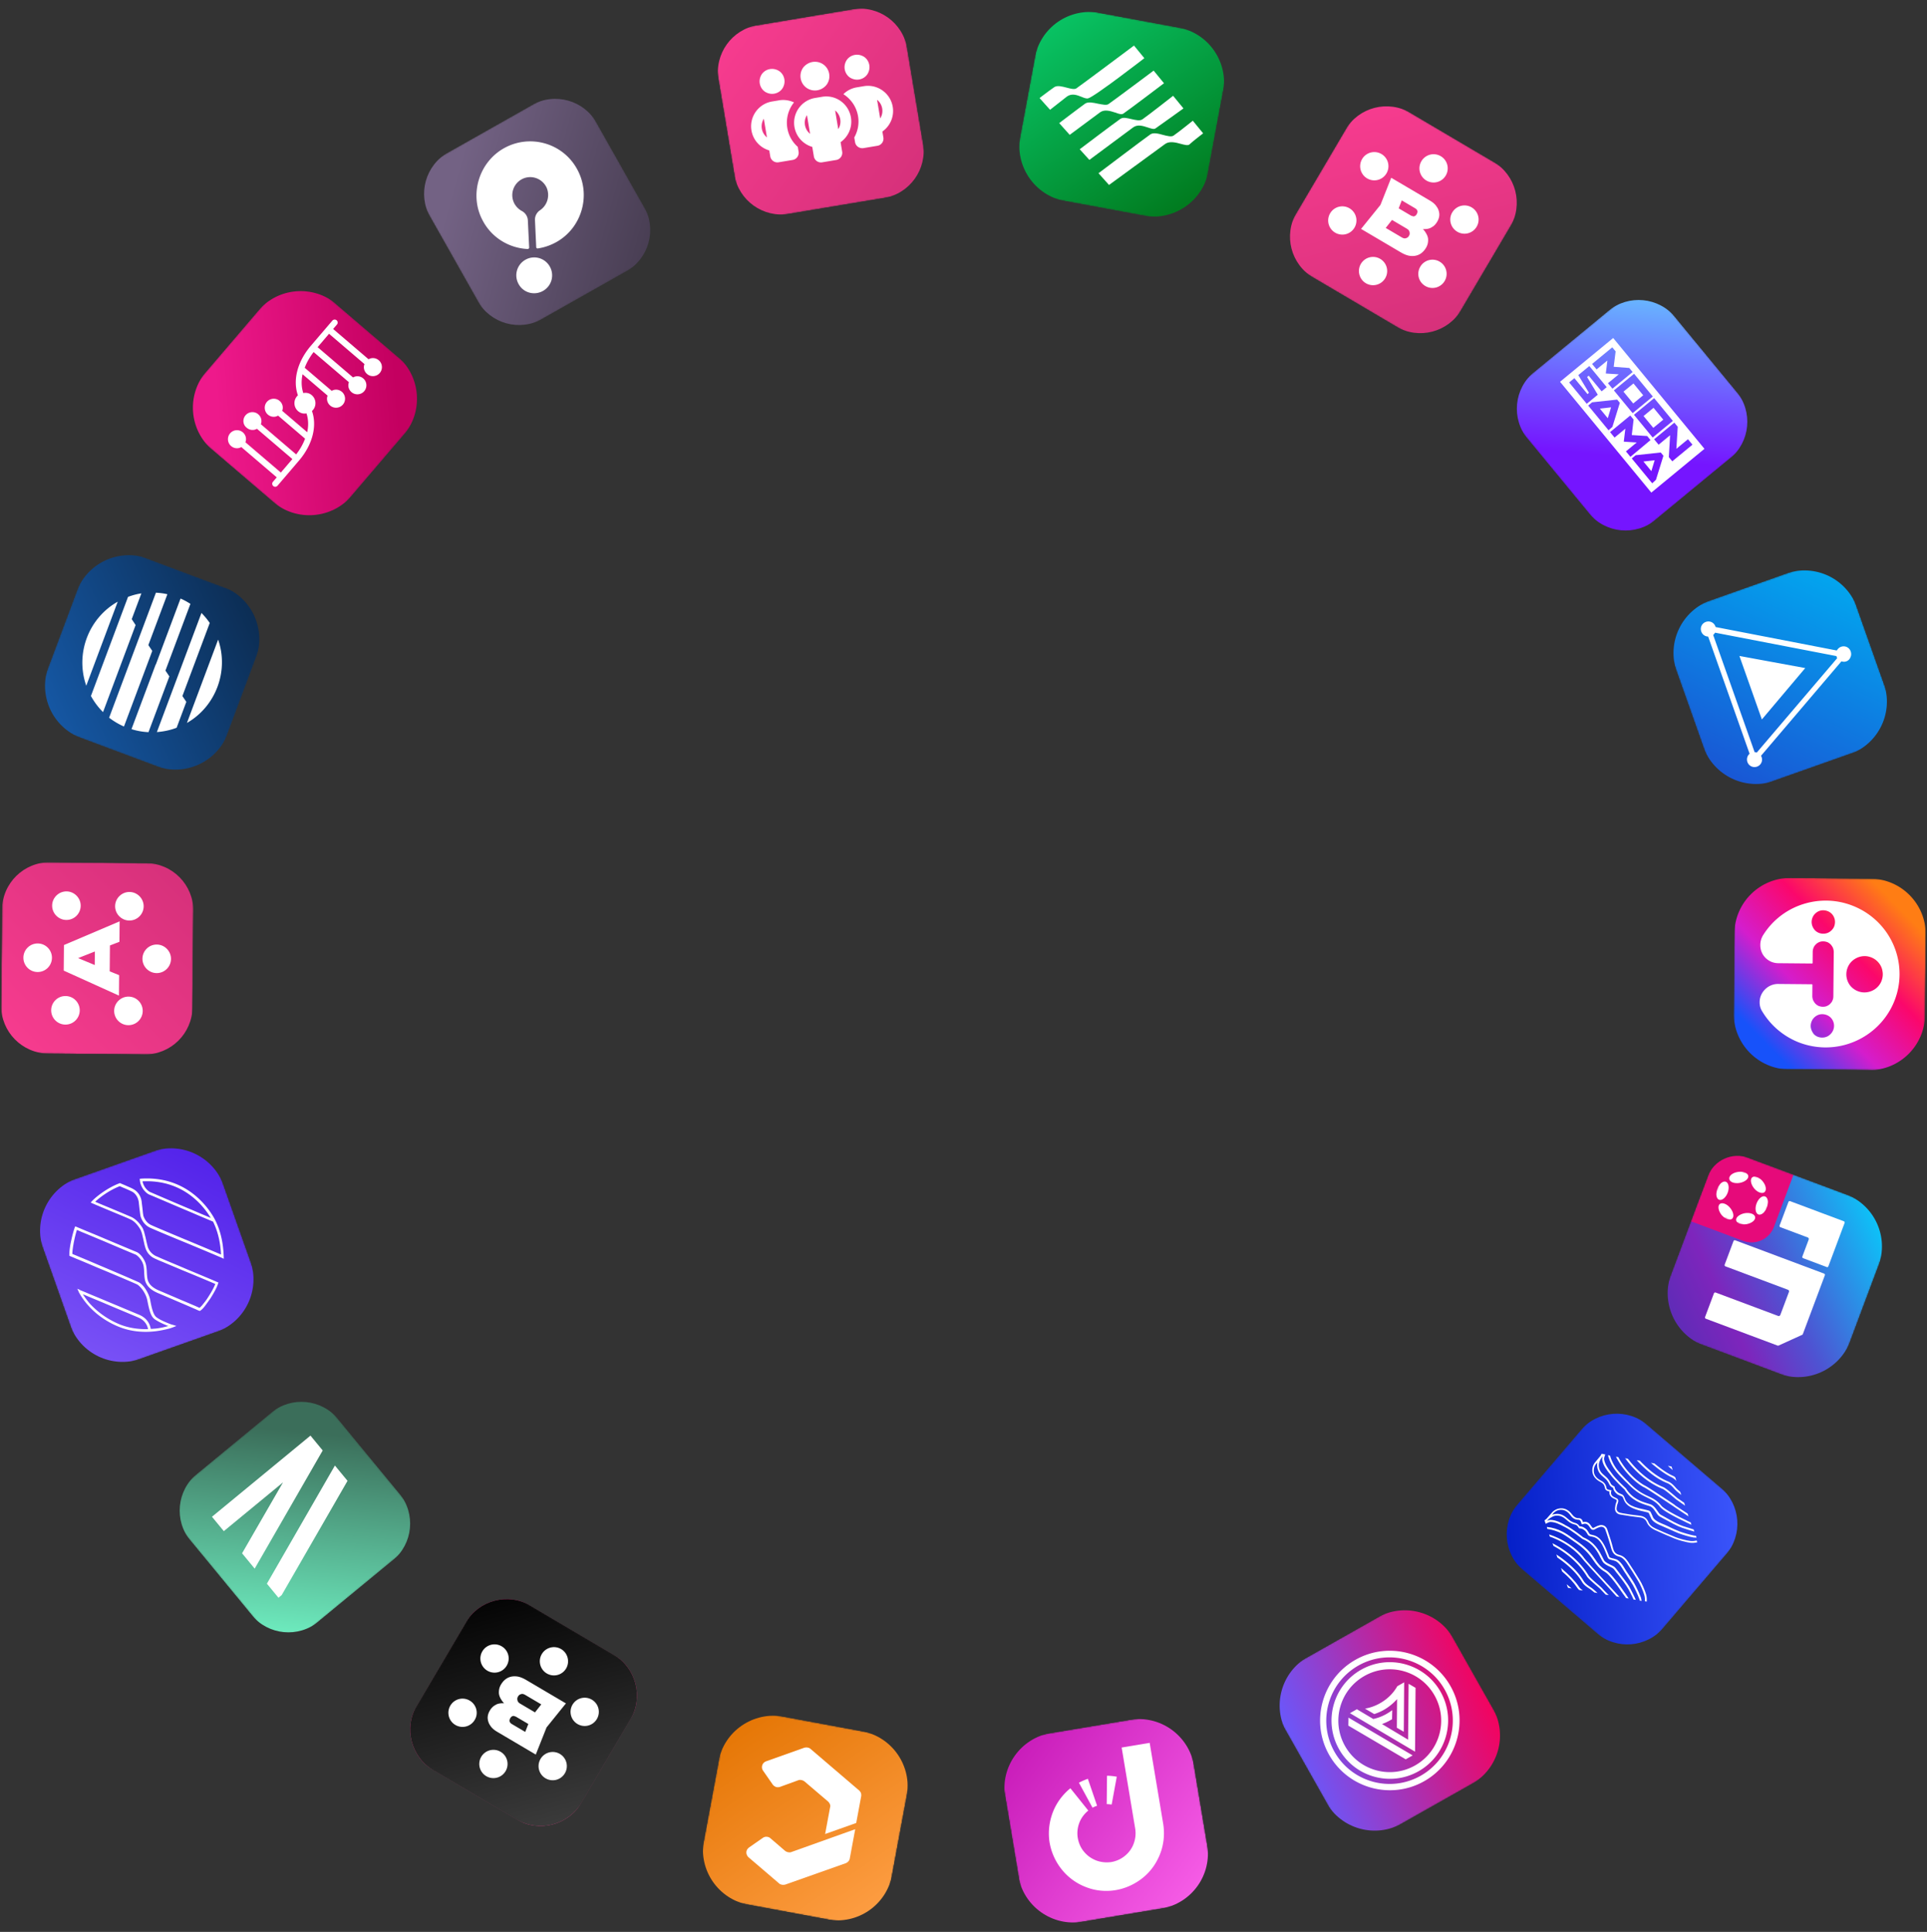 <svg xmlns="http://www.w3.org/2000/svg" width="1282" height="1285" fill="none"><rect width="100%" height="100%" fill="#333333" stroke="none"/><g clip-path="url(#a)"><mask id="b" width="150" height="150" x="671" y="1" maskUnits="userSpaceOnUse" style="mask-type:luminance"><path fill="#fff" d="m797.146 150.222-125.162-23.245L695.229 1.815 820.391 25.06l-23.245 125.162z"/></mask><g mask="url(#b)"><path fill="url(#c)" d="M688.455 38.292c3.743-20.156 23.095-33.446 43.251-29.702l52.11 9.677c20.272 3.664 33.642 23.133 29.899 43.288l-9.678 52.11c-3.744 20.155-23.212 33.525-43.368 29.782l-52.11-9.678c-20.155-3.743-33.525-23.212-29.782-43.368l9.678-52.11z"/><path fill="#fff" fill-rule="evenodd" d="m698.583 73.026 11.313-8.884c3.264-2.242 6.676-.896 9.614.26 1.697.722 3.215 1.309 4.388 1.018 4.028-.88 37.408-26.719 37.408-26.719l-6.882-8.398s-34.615 25.916-38.345 28.478c-1.283.88-3.803.209-6.421-.48-3.011-.764-6.299-1.68-8.281-.318-3.731 2.562-9.786 7.235-9.786 7.235l6.992 7.808zm33.366 1.62L711.66 89.693l-6.992-7.808s13.626-10.387 17.258-12.967c1.982-1.361 5.405-.624 8.631.077 2.949.548 5.586 1.14 6.868.259C741.156 66.693 767.5 46.97 767.5 46.97l6.882 8.398s-22.613 17.16-27.043 20.202c-1.166.8-3.078.14-5.364-.691-3.172-.996-6.995-2.316-10.026-.235zm-7.213 31.716 29.259-21.723c3.031-2.082 6.658-.798 9.632.162 2.207.715 4.02 1.356 5.07.636 2.914-2.002 18.645-13.32 18.645-13.32l-6.882-8.398s-16.668 13.077-20.399 15.639c-1.748 1.2-4.465.493-7.298-.135s-5.531-1.434-7.396-.153c-3.731 2.562-27.044 20.202-27.044 20.202l6.413 7.09zm13.077 16.668 37.419-27.327c2.915-2.002 6.989-.94 10.376-.006 2.519.672 4.744 1.288 5.732.353 2.342-2.21 9.097-7.363 9.097-7.363l-6.882-8.398s-9.098 7.363-12.828 9.925c-1.399.96-4.116.253-6.93-.474-3.19-.897-6.497-1.715-8.478-.353-3.614 2.481-34.498 25.835-34.498 25.835l6.992 7.808z" clip-rule="evenodd"/></g></g><g clip-path="url(#d)"><mask id="e" width="148" height="148" x="472" y="0" maskUnits="userSpaceOnUse" style="mask-type:luminance"><path fill="#fff" d="M619.306 126.509 493.75 147.475 472.784 21.919 598.34.953l20.966 125.556z"/></mask><g mask="url(#e)"><path fill="url(#f)" d="M478.021 53.283c-2.898-17.358 8.768-33.703 26.127-36.601L566.976 6.19c17.358-2.898 33.703 8.768 36.601 26.127l10.492 62.827c2.898 17.359-8.768 33.704-26.127 36.602l-62.827 10.492c-17.359 2.898-33.703-8.768-36.602-26.127l-10.492-62.828z"/><path fill="#fff" d="M505.459 55.494c-.362-2.17.18-4.39 1.396-6.214 1.314-1.842 3.254-2.977 5.423-3.34 2.17-.361 4.39.18 6.215 1.396 1.841 1.315 2.976 3.254 3.339 5.424.362 2.17-.18 4.39-1.396 6.215-1.314 1.841-3.254 2.976-5.424 3.338-2.169.363-4.389-.18-6.214-1.395-1.727-1.232-2.96-3.155-3.339-5.424zm2.703 23.474a9.488 9.488 0 0 0-1.329 6.61c.395 2.367 1.645 4.388 3.405 5.818l-2.076-12.428zm20.086-10.856c-3.698 4.572-5.504 10.753-4.45 17.066.84 5.03 3.389 9.369 6.958 12.524l.527 3.156c.428 2.565-1.281 5.08-3.944 5.525l-9.37 1.565c-2.564.428-5.08-1.281-5.525-3.944l-.658-3.945c-5.968-1.74-10.754-6.72-11.857-13.329-1.515-9.074 4.647-17.706 13.721-19.221l4.734-.791c3.353-.56 6.789-.019 9.864 1.394zm40.613 26.471-.527-3.156c2.349-4.143 3.351-9.076 2.511-14.106-1.054-6.312-4.755-11.473-9.753-14.693 2.35-2.319 5.423-3.947 8.974-4.54l4.636-.774c9.074-1.516 17.706 4.646 19.221 13.72 1.104 6.609-1.804 12.873-6.883 16.458l.659 3.945c.428 2.565-1.28 5.08-3.943 5.525l-9.37 1.565c-2.68.346-5.097-1.38-5.525-3.944zm-6.887-48.526c-.362-2.17.18-4.39 1.396-6.215 1.314-1.841 3.254-2.976 5.423-3.338 2.17-.363 4.39.179 6.215 1.395 1.841 1.315 2.976 3.254 3.339 5.424.362 2.17-.18 4.39-1.396 6.214-1.314 1.842-3.254 2.977-5.424 3.34-2.169.361-4.389-.18-6.214-1.396-1.727-1.233-2.96-3.156-3.339-5.424zm21.542 20.328 2.075 12.428c1.199-1.924 1.725-4.242 1.33-6.61-.396-2.366-1.662-4.487-3.405-5.818zm-42.931-25.171c2.466-.412 5.096.163 7.168 1.642 2.072 1.478 3.454 3.68 3.882 6.245.428 2.565-.163 5.096-1.642 7.168a10.049 10.049 0 0 1-6.262 3.783c-2.466.412-5.096-.163-7.168-1.641-2.072-1.48-3.453-3.682-3.882-6.246-.428-2.565.163-5.096 1.642-7.168a10.049 10.049 0 0 1 6.262-3.783zm-5.05 42.004c.395 2.367 1.645 4.388 3.405 5.818l-2.075-12.427c-1.216 1.825-1.742 4.143-1.33 6.609zm20.069-9.739 2.075 12.428a9.483 9.483 0 0 0 1.33-6.61c-.395-2.366-1.662-4.487-3.405-5.818zm10.506 4.633c1.104 6.608-1.804 12.872-6.883 16.458l1.055 6.312c.428 2.564-1.281 5.08-3.944 5.525l-9.37 1.564c-2.564.429-5.08-1.28-5.525-3.943l-1.054-6.313c-5.968-1.74-10.753-6.72-11.857-13.328-1.515-9.074 4.647-17.707 13.721-19.222l4.734-.79c8.976-1.499 17.592 4.564 19.123 13.737z"/></g></g><g clip-path="url(#g)"><mask id="h" width="175" height="174" x="270" y="54" maskUnits="userSpaceOnUse" style="mask-type:luminance"><path fill="#fff" d="m444.085 165.056-110.814 62.645-62.645-110.815 110.815-62.644 62.644 110.814z"/></mask><g mask="url(#h)"><path fill="url(#i)" d="M286.275 144.568c-8.661-15.321-3.288-34.67 12.033-43.331l55.451-31.346c15.321-8.662 34.67-3.288 43.331 12.033l31.346 55.45c8.661 15.321 3.288 34.67-12.033 43.331l-55.451 31.347c-15.32 8.661-34.669 3.288-43.33-12.033l-31.347-55.451z"/><path fill="#fff" d="M335.642 98.396c-17.035 9.286-23.71 31.208-14.512 48.293 6.099 11.6 17.726 18.352 29.891 18.941.583.015 1.094-.503 1.022-1.037l-.872-18.001c-.087-2.593-1.688-5.019-3.989-6.245a12.408 12.408 0 0 1-4.902-4.81c-3.013-5.533-1.258-12.384 4.03-15.833 6.07-3.891 14.159-1.571 17.316 5.029 2.381 5.432.554 11.749-4.249 15.038l-.087.049c-2.165 1.454-3.516 3.941-3.38 6.62l.823 17.914c-.015.583.59 1.045 1.075.886 4.356-.625 8.58-2.094 12.584-4.357 17.013-9.732 23.018-31.621 13.373-48.683-9.509-17.024-31-23.139-48.123-13.804zm25.62 95.102a11.864 11.864 0 0 0 4.502-16.215 11.863 11.863 0 0 0-16.214-4.503 11.864 11.864 0 0 0-4.503 16.215c3.16 5.795 10.469 7.751 16.215 4.503z"/></g></g><g clip-path="url(#j)"><mask id="k" width="180" height="180" x="113" y="178" maskUnits="userSpaceOnUse" style="mask-type:luminance"><path fill="#fff" d="m292.618 261.205-82.707 96.774-96.774-82.707 82.707-96.774 96.774 82.707z"/></mask><g mask="url(#k)"><path fill="url(#l)" d="M141.341 299.376c-15.584-13.319-17.419-36.724-4.1-52.308l34.434-40.29c13.308-15.725 36.854-17.571 52.438-4.252l40.29 34.434c15.584 13.319 17.43 36.864 4.111 52.448l-34.434 40.291c-13.319 15.584-36.864 17.43-52.449 4.111l-40.29-34.434z"/><path fill="#fff" fill-rule="evenodd" d="M163.359 276.23c2.144-2.509 5.95-2.807 8.459-.663 1.976 1.689 2.609 4.335 1.723 6.603l23.49 20.076c2.642-3.399 4.633-6.96 5.918-10.465l-17.94-15.333c-2.103 1.229-4.815 1.016-6.791-.674-2.509-2.144-2.807-5.95-.663-8.459 2.144-2.509 5.95-2.807 8.459-.663 1.977 1.689 2.61 4.335 1.723 6.603l16.649 14.229c.937-4.33.812-8.646-.485-12.517-2.027.372-3.981-.113-5.577-1.478-2.889-2.469-3.307-6.904-.773-9.869.194-.228.389-.456.66-.619-3.55-10.006-.401-22.311 8.359-32.715l.325-.38 14.228-16.648a2.006 2.006 0 0 1 2.82-.221c.836.714.936 1.983.286 2.744l-.065.076-2.534 2.964 23.567 20.141c2.102-1.229 4.814-1.016 6.791.674 2.508 2.144 2.807 5.95.663 8.459-2.144 2.509-5.951 2.807-8.46.663-1.976-1.689-2.609-4.335-1.723-6.603l-23.566-20.141-7.602 8.895 23.566 20.14c2.103-1.228 4.815-1.015 6.791.674 2.509 2.144 2.807 5.95.663 8.459-2.144 2.509-5.95 2.807-8.459.663-1.977-1.689-2.609-4.335-1.723-6.603l-23.491-20.076c-2.641 3.399-4.632 6.96-5.918 10.465l17.941 15.333c2.103-1.229 4.815-1.016 6.791.673 2.509 2.144 2.807 5.951.663 8.46-2.144 2.509-5.951 2.807-8.459.663-1.977-1.689-2.61-4.335-1.724-6.603l-16.648-14.229c-.937 4.329-.812 8.646.485 12.517 2.092-.448 4.045.037 5.642 1.402 2.889 2.468 3.307 6.904.773 9.869-.195.228-.39.456-.66.619 3.55 10.006.401 22.311-8.359 32.715l-.325.38-14.229 16.648a2.005 2.005 0 0 1-2.819.221c-.837-.715-.936-1.983-.286-2.744l.065-.076 2.533-2.964-23.566-20.141c-2.102 1.229-4.814 1.016-6.791-.674-2.508-2.144-2.807-5.95-.663-8.459 2.144-2.509 5.951-2.807 8.46-.663 1.976 1.689 2.609 4.335 1.723 6.603l23.566 20.141 7.667-8.971-23.567-20.14c-2.102 1.228-4.814 1.015-6.791-.674-2.638-1.992-2.937-5.799-.792-8.307z" clip-rule="evenodd"/></g></g><g clip-path="url(#m)"><mask id="n" width="165" height="165" x="19" y="358" maskUnits="userSpaceOnUse" style="mask-type:luminance"><path fill="#fff" d="m183.168 403.372-44.632 119.216L19.32 477.957l44.63-119.216 119.217 44.631z"/></mask><g mask="url(#n)"><path fill="url(#o)" d="M54.064 490.964c-19.198-7.187-28.924-28.553-21.737-47.751l18.582-49.635c7.128-19.327 28.623-29.111 47.821-21.924l49.635 18.582c19.198 7.187 28.983 28.682 21.795 47.88l-18.582 49.635c-7.187 19.198-28.681 28.982-47.88 21.795l-49.634-18.582z"/><path fill="#fff" d="M57.76 424.332c-3.82 10.208-3.978 21.467-.368 31.788l20.93-55.909c-9.465 5.319-16.74 13.914-20.561 24.121zm86.908 32.536c3.786-10.114 4.003-21.245.451-31.437l-20.756 55.441c9.372-5.354 16.518-13.89 20.305-24.004zm-57.023-45.052 6.416-17.138c-3.054.458-6.026 1.268-8.882 2.334l-24.682 65.93c2.168 3.908 4.85 7.581 8.058 10.704l21.667-57.875-2.577-3.955zm15.958 30.105L87.475 485a44.18 44.18 0 0 0 11.319 1.996l13.883-37.086-2.612-3.861 16.619-44.39c-2.072-1.309-4.273-2.561-6.58-3.531l-16.408 43.828-.093-.035zm-4.911-12.836 12.656-33.808c-2.446-.595-4.998-.91-7.619-1.037l-31.134 83.161c3.08 2.327 6.3 4.28 9.882 5.835l18.827-50.29-2.612-3.861zm18.815 54.986 6.451-17.232-2.613-3.86 18.197-48.605c-1.652-2.433-3.502-4.621-5.517-6.656l-29.66 79.228c4.505-.342 8.906-1.258 13.142-2.875z"/></g></g><g clip-path="url(#p)"><mask id="q" width="129" height="129" x="0" y="573" maskUnits="userSpaceOnUse" style="mask-type:luminance"><path fill="#fff" d="m128.942 574.383-1.159 127.3-127.3-1.159 1.159-127.3 127.3 1.159z"/></mask><g mask="url(#q)"><path fill="url(#r)" d="M32.283 700.813c-17.6-.16-31.67-14.489-31.51-32.089l.58-63.7c.16-17.6 14.489-31.671 32.089-31.511l63.7.58c17.6.16 31.671 14.49 31.51 32.09l-.579 63.7c-.161 17.6-14.49 31.67-32.09 31.51l-63.7-.58z"/><path fill="#fff" fill-rule="evenodd" d="M34.563 637.129c.047-5.2-4.114-9.538-9.414-9.586-5.3-.049-9.539 4.213-9.586 9.413-.047 5.2 4.114 9.538 9.414 9.587 5.3.048 9.539-4.214 9.586-9.414zm45.025-24.292-.124 13.6-6.323 2.442-.156 17.2 6.277 2.558-.124 13.6-36.751-16.636.154-17 37.047-15.764zm-27.625 24.45 11.06 4.601.081-9-11.14 4.399zm52.387-9.024c5.2.048 9.46 4.387 9.413 9.587-.047 5.2-4.286 9.462-9.586 9.413-5.2-.047-9.461-4.386-9.414-9.586.047-5.2 4.286-9.462 9.587-9.414zM53.046 672.1c.048-5.2-4.113-9.538-9.413-9.586-5.3-.049-9.54 4.213-9.587 9.413-.047 5.2 4.114 9.538 9.414 9.587 5.3.048 9.539-4.214 9.586-9.414zm-8.78-79.186c5.2.047 9.461 4.386 9.414 9.586-.047 5.2-4.287 9.462-9.587 9.414-5.2-.048-9.46-4.387-9.413-9.587.047-5.2 4.386-9.461 9.586-9.413zm50.68 79.568c.048-5.2-4.113-9.539-9.413-9.587-5.2-.047-9.54 4.214-9.587 9.414-.047 5.2 4.114 9.538 9.414 9.586 5.3.048 9.539-4.213 9.586-9.413zm-8.78-79.187c5.2.047 9.461 4.387 9.414 9.587-.047 5.2-4.287 9.461-9.587 9.413-5.2-.047-9.46-4.386-9.413-9.586.047-5.2 4.386-9.461 9.586-9.414z" clip-rule="evenodd"/></g></g><g clip-path="url(#s)"><mask id="t" width="163" height="164" x="16" y="753" maskUnits="userSpaceOnUse" style="mask-type:luminance"><path fill="#fff" d="m136.472 753.632 42.455 120.018-120.019 42.455-42.455-120.018 120.019-42.455z"/></mask><g mask="url(#t)"><path fill="url(#u)" d="M93.886 903.732c-19.327 6.837-40.514-3.278-47.35-22.605L28.86 831.159c-6.965-19.389 3.21-40.703 22.538-47.54l49.968-17.675c19.328-6.837 40.642 3.338 47.479 22.666l17.675 49.968c6.837 19.328-3.338 40.642-22.666 47.479l-49.968 17.675z"/><path fill="#fff" fill-rule="evenodd" d="m53.58 858.162-.331.86-.849.3-.956-2.102 2.137.942zm46.777 25.778-.1-.283a12.755 12.755 0 0 0-.873-2.767c-.989-2.196-2.932-4.691-6.695-6.33-3.6-1.484-13.322-5.577-22.278-9.304-4.495-1.911-8.701-3.605-11.825-4.94-1.498-.637-2.869-1.213-3.729-1.545l-1.37-.576-.333.86-.754.267.067.189c.033.094.1.282.294.532.261.438.589 1.064 1.078 1.846a48.244 48.244 0 0 0 4.636 6.21c4.264 4.856 11.108 10.709 21.206 14.669 8.856 3.444 17.682 3.504 24.277 2.656 3.345-.44 6.085-1.091 8.037-1.57.976-.239 1.73-.506 2.296-.706l.566-.2.188-.067-.3-.848.3.848 2.324-.928-2.386-.747s-.128-.061-.222-.027c-.222-.028-.477-.15-.827-.238a92.462 92.462 0 0 1-2.707-1.058c-2.231-.908-4.878-2.093-6.865-3.512-.832-.554-1.576-1.458-2.271-3.122-.728-1.758-1.44-4.37-2.147-8.469-.49-2.584-1.74-5.219-3.14-7.375-1.399-2.157-3.203-3.959-4.829-4.657-5.421-2.431-16.547-7.194-26.268-11.287-4.878-2.093-9.373-4.004-12.719-5.366a174.815 174.815 0 0 0-3.984-1.667l-.893-.426c.054-2.247.562-5.609 1.23-8.816.581-2.857 1.322-5.559 1.832-7.118l.638.304c.988.394 2.392 1.064 4.112 1.728 3.473 1.424 8.096 3.395 12.812 5.333 9.372 4.004 19.35 8.219 21.197 8.944.988.393 2.209 1.446 3.375 2.943s2.055 3.411 2.311 5.335c.218 1.515.274 2.874.297 4.138.04.411.078.821.084 1.137.123 1.548.246 3.096.747 4.51 1.067 3.017 3.454 5.567 8.331 7.66 2.359.969 9.245 3.943 15.493 6.613 3.124 1.334 6.121 2.608 8.257 3.55a46.82 46.82 0 0 1 2.647 1.185l.987.393.333-.86-.333.86.478.15.438-.261c.937-.65 2.023-1.777 3.104-3.22 1.081-1.443 2.283-3.141 3.486-4.84 2.244-3.551 4.388-7.386 5.102-9.866l.271-.733-.732-.271c-2.775-1.246-8.99-3.821-15.843-6.701-2.358-.969-4.716-1.938-6.98-2.941-4.622-1.971-9.084-3.788-12.591-5.305-1.753-.759-3.251-1.396-4.272-1.883-1.243-.515-1.881-.82-2.17-1.036-2.175-1.352-3.824-3.315-4.57-6.021-.239-.976-.578-2.235-.89-3.716-.172-.788-.378-1.67-.55-2.457a413.7 413.7 0 0 1-.885-3.4c-.334-.943-.667-1.886-.995-2.512-1.238-2.002-3.837-5.75-7.727-7.45a906.831 906.831 0 0 0-11.347-4.791c-4.495-1.91-9.306-3.815-12.463-5.244 3.015-2.87 9.38-7.668 16.385-10.357a53.36 53.36 0 0 0 3.379 1.456c2.264 1.003 3.762 1.639 5.072 2.343 1.759 1.075 3.763 3.442 4.176 7.009l.04.41c.223 1.831.385 3.789.636 5.397.111.916.19 1.737.295 2.336.106.599.212 1.198.312 1.48.367 1.038 1.8 5.092 6.013 7.102 1.914.914 11.891 5.129 22.312 9.398l.987.393c10.199 4.242 20.653 8.606 24.671 10.368l1.276.609-.056-1.359c-.353-12.393-3.61-21-6.842-26.539-4.993-8.417-19.507-27.257-48.13-25.406l-.915.112.112.915c.168 2.274 1.09 4.282 2.229 6 1.199 1.592 2.648 2.989 4.018 3.565 3.091 1.24 13.74 5.853 23.717 10.068 4.971 2.06 9.627 4.126 13.228 5.61l5.482 2.304c2.528 5.046 4.841 12.184 5.302 21.885-4.749-2.032-14.216-6.003-23.299-9.791l-.988-.393c-10.454-4.364-20.304-8.517-22.218-9.431-3.574-1.706-4.774-5.1-5.108-6.043-.067-.189-.106-.599-.211-1.198-.106-.599-.184-1.42-.263-2.241-.156-1.642-.413-3.567-.636-5.397l-.039-.411c-.425-4.199-2.912-7.032-5.054-8.289-1.376-.892-3.096-1.557-5.488-2.62-1.021-.488-2.23-.908-3.507-1.518l-.383-.183-.377.134c-8.23 3.123-15.587 9.014-18.286 11.878l-.837.933 1.148.548c3.124 1.335 8.607 3.639 13.706 5.76 4.972 2.06 9.56 3.937 11.348 4.79 3.379 1.457 5.589 4.706 6.86 6.802.262.438.495 1.098.829 2.041.333.942.545 2.14.85 3.305l.518 2.363c.346 1.575.624 2.962.957 3.905.818 3.211 2.728 5.611 5.286 7.146.383.183 1.182.643 2.298 1.097 1.148.548 2.647 1.185 4.367 1.85 3.507 1.517 7.968 3.334 12.59 5.305l7.075 2.907a1626.707 1626.707 0 0 1 15.076 6.336c-.814 2.197-2.62 5.488-4.681 8.657-1.075 1.759-2.311 3.363-3.425 4.712a15.329 15.329 0 0 1-2.389 2.542l-.51-.243c-.639-.305-1.499-.637-2.647-1.186-2.231-.908-5.133-2.215-8.351-3.516-6.249-2.67-13.135-5.644-15.493-6.613-4.495-1.91-6.466-4.183-7.3-6.54-.433-1.226-.55-2.458-.673-4.005a16.423 16.423 0 0 0-.084-1.137 31.657 31.657 0 0 0-.364-4.327c-.262-2.241-1.346-4.403-2.612-6.183-1.232-1.686-2.775-3.049-4.113-3.531-1.847-.725-11.824-4.94-21.29-8.91-4.75-2.033-9.34-3.91-12.813-5.333a159.542 159.542 0 0 0-4.112-1.728l-1.498-.637-.332.86.332-.86-.86-.332-.332.86c-.543 1.464-1.495 4.771-2.252 8.328-.791 3.462-1.354 7.268-1.308 9.797l-.022.538.51.244.333-.86-.332.86.383.183c.255.122.604.21 1.115.454.988.393 2.264 1.002 3.984 1.667 3.346 1.362 7.84 3.273 12.718 5.366 9.688 3.998 20.78 8.667 26.202 11.098 1.149.549 2.63 2.04 4.091 4.069 1.366 2.063 2.516 4.414 2.906 6.716.802 4.065 1.486 6.9 2.248 8.752.794 1.946 1.732 3.099 2.981 3.931 2.209 1.446 5.017 2.786 7.247 3.695.511.243.988.393 1.465.542l-.471.167a47.935 47.935 0 0 1-7.721 1.564l-3.411.252zm-1.864.129a9.568 9.568 0 0 0-.74-2.39c-.855-1.819-2.476-4.004-5.822-5.366-3.507-1.517-13.323-5.577-22.185-9.337-4.494-1.911-8.7-3.605-11.824-4.94-1.021-.487-1.976-.786-2.742-1.152l.067.189a57.728 57.728 0 0 0 4.442 5.96c4.291 4.635 10.847 10.271 20.596 14.142 6.37 2.414 12.739 3.026 18.208 2.894zm41.73-73.952c-4.926-8.229-18.624-25.66-45.422-24.348.312 1.481.94 2.956 1.784 4.142 1.038 1.436 2.26 2.489 3.28 2.977 3.125 1.334 13.773 5.948 23.75 10.162 4.972 2.06 9.627 4.126 13.229 5.61l3.379 1.457z" clip-rule="evenodd"/></g></g><g clip-path="url(#v)"><mask id="w" width="180" height="180" x="106" y="919" maskUnits="userSpaceOnUse" style="mask-type:luminance"><path fill="#fff" d="m204.861 919.499 80.938 98.261-98.263 80.94-80.937-98.26 98.262-80.941z"/></mask><g mask="url(#w)"><path fill="url(#x)" d="M212.082 1078.48c-13.585 11.19-33.574 9.26-44.764-4.33l-40.501-49.17c-11.19-13.58-9.257-33.572 4.328-44.762l49.17-40.501c13.586-11.19 33.575-9.257 44.765 4.328l40.5 49.17c11.19 13.585 9.258 33.575-4.328 44.765l-49.17 40.5z"/><path fill="#fff" d="m141.083 1008.96 7.82 9.49 39.367-32.425-27.223 47.165 8.393 10.19 45.252-78.6-8.138-9.88-65.534 53.98.063.08zm81.734-34.159-45.252 78.599 7.693 9.34 2.161-1.78 43.79-75.97-8.392-10.189z"/></g></g><g clip-path="url(#y)"><mask id="z" width="175" height="176" x="261" y="1051" maskUnits="userSpaceOnUse" style="mask-type:luminance"><path fill="#fff" d="m325.857 1051.97 109.656 64.66-64.656 109.66-109.656-64.66 64.656-109.66z"/></mask><g mask="url(#z)"><path fill="url(#A)" d="M387.008 1198.89c-8.939 15.16-28.383 20.18-43.543 11.25l-54.871-32.36c-15.161-8.94-20.181-28.38-11.242-43.54l32.353-54.87c8.94-15.16 28.384-20.18 43.544-11.24l54.871 32.35c15.161 8.94 20.181 28.38 11.242 43.54l-32.354 54.87z"/><path fill="url(#B)" d="M387.008 1198.89c-8.939 15.16-28.383 20.18-43.543 11.25l-54.871-32.36c-15.161-8.94-20.181-28.38-11.242-43.54l32.353-54.87c8.94-15.16 28.384-20.18 43.544-11.24l54.871 32.35c15.161 8.94 20.181 28.38 11.242 43.54l-32.354 54.87z"/><path fill="#fff" fill-rule="evenodd" d="M333.036 1165.21a9.391 9.391 0 0 0-12.871 3.33 9.386 9.386 0 0 0 3.323 12.87 9.391 9.391 0 0 0 12.871-3.33c2.641-4.47 1.156-10.23-3.323-12.87zm40.277-68.31a9.392 9.392 0 0 0-12.872 3.33 9.387 9.387 0 0 0 3.323 12.87 9.388 9.388 0 0 0 12.871-3.32c2.591-4.4 1.157-10.23-3.322-12.88zm-13.709 73.07a9.391 9.391 0 0 1 12.871-3.33c4.479 2.64 5.964 8.4 3.323 12.87a9.391 9.391 0 0 1-12.871 3.33 9.386 9.386 0 0 1-3.323-12.87zm-47.118-38.81a9.388 9.388 0 0 0-12.871 3.32 9.387 9.387 0 0 0 3.323 12.87 9.388 9.388 0 0 0 12.871-3.32c2.677-4.34 1.243-10.18-3.323-12.87zm68.399 2.71a9.388 9.388 0 0 1 12.871-3.32 9.387 9.387 0 0 1 3.323 12.87 9.38 9.38 0 0 1-12.871 3.32 9.386 9.386 0 0 1-3.323-12.87zm-47.118-38.81a9.391 9.391 0 0 0-12.871 3.33 9.387 9.387 0 0 0 3.323 12.87 9.397 9.397 0 0 0 12.871-3.32c2.641-4.48 1.243-10.18-3.323-12.88zm1.594 37.86c-.501-.53-1.003-1.06-1.367-1.62-1.18-1.74-2.05-3.41-2.099-5.3-.049-1.89.298-3.66 1.365-5.46 1.168-1.99 2.563-3.37 4.151-4.29 1.725-.96 3.591-1.36 5.822-1.21 2.145.1 4.501 1.03 6.913 2.45l26.359 15.54L363.61 1149l-7.167 18.06-25.584-15.09c-2.067-1.22-3.637-2.49-4.645-4.13-1.109-1.47-1.619-3.16-1.769-4.87-.064-1.67.368-3.38 1.384-5.11.864-1.46 2.036-2.86 3.523-3.61 1.415-1.02 3.231-1.34 5.203-1.34.36-.02.583-.01.806.01zm24.736.77-10.681-6.3c-1.034-.61-1.961-.81-2.697-.54-.958.24-1.572.69-2.08 1.56-.508.86-.605 1.61-.358 2.57.197 1.05.871 1.68 1.904 2.28l9.734 5.74 4.178-5.31zm-8.612 13.03-8.097-4.77c-.431-.26-.963-.34-1.531-.56-.532-.08-1.131.15-1.369.36-.512.27-.766.71-1.071 1.22-.254.43-.336.97-.453 1.36.02.36.075.86.354 1.37.329.43.709.77 1.312 1.12l8.786 5.18 2.069-5.28z" clip-rule="evenodd"/></g></g><g clip-path="url(#C)"><mask id="D" width="150" height="149" x="461" y="1135" maskUnits="userSpaceOnUse" style="mask-type:luminance"><path fill="#fff" d="m484.854 1135.08 125.161 23.24-23.245 125.16-125.161-23.24 23.245-125.16z"/></mask><g mask="url(#D)"><path fill="url(#E)" d="M593.545 1247c-3.743 20.16-23.096 33.45-43.251 29.71l-52.11-9.68c-20.272-3.66-33.642-23.13-29.899-43.29l9.678-52.11c3.743-20.15 23.212-33.52 43.368-29.78l52.109 9.68c20.156 3.74 33.526 23.21 29.783 43.37l-9.678 52.1z"/><path fill="#fff" fill-rule="evenodd" d="m522.456 1253.53 40.17-14.2c.645-.19 1.246-.68 1.749-1.2.502-.52.827-1.17.955-1.86l3.634-19.56-42.49 15.19c-.663.29-1.468.24-2.156.11a5.075 5.075 0 0 1-1.974-.87l-9.825-8.44c-.695-.64-1.562-.9-2.465-.97-.903-.06-1.762.19-2.579.75l-9.111 6.34c-.485.42-.969.84-1.275 1.39-.307.55-.514 1.12-.544 1.83-.011.61.076 1.24.378 1.8.204.55.604 1.13 1.041 1.52l20.363 17.41c.517.5 1.187.73 1.973.87.689.13 1.413.06 2.156-.11zm12.634-91.02-25.374 9.02c-.331.14-.663.28-1.013.52a4.005 4.005 0 0 0-1.709 2.63c-.201 1.09.01 2.14.65 3.07l6.423 9.23c.481.7 1.293 1.26 2.141 1.62.867.26 1.788.23 2.648-.02l12.217-4.44c.662-.28 1.369-.25 2.156-.11.688.13 1.34.45 1.973.88l15.718 13.39c.517.51.918 1.09 1.201 1.75.284.66.353 1.39.109 2.16l-3.287 17.69 20.689-7.34 3.287-17.7c.128-.69.059-1.41-.108-2.15a5.263 5.263 0 0 0-1.201-1.75l-32.391-27.68c-.517-.51-1.187-.73-1.973-.88-.688-.13-1.413-.06-2.156.11z" clip-rule="evenodd"/></g></g><g clip-path="url(#F)"><mask id="G" width="148" height="148" x="662" y="1137" maskUnits="userSpaceOnUse" style="mask-type:luminance"><path fill="#fff" d="m662.694 1158.79 125.556-20.97 20.966 125.56-125.556 20.96-20.966-125.55z"/></mask><g mask="url(#G)"><path fill="url(#H)" d="M803.105 1226.79c3.377 20.22-10.262 39.32-30.481 42.7l-52.274 8.73c-20.301 3.49-39.523-10.23-42.899-30.45l-8.729-52.27c-3.377-20.22 10.344-39.45 30.563-42.82l52.274-8.73c20.219-3.38 39.441 10.34 42.817 30.56l8.729 52.28z"/><path fill="#fff" fill-rule="evenodd" d="m755.215 1216.23-8.993-53.85 18.641-3.11 9.042 54.14c.989 6.53.383 13.22-2.016 19.5-2.398 6.28-6.325 11.91-11.601 16.13-5.275 4.23-11.488 7.09-18.097 8.19-6.608 1.11-13.513.44-19.81-2.06a37.883 37.883 0 0 1-16.048-11.72 39.247 39.247 0 0 1-8.094-18.11c-1.021-6.72-.234-13.55 2.164-19.83 2.398-6.28 6.539-11.84 11.716-16.05l11.907 14.85c-2.679 2.17-4.749 4.95-5.948 8.09-1.2 3.14-1.626 6.65-1.066 10.01.56 3.35 1.909 6.57 4.063 9.15 2.171 2.68 4.934 4.65 8.189 5.93 3.14 1.2 6.642 1.53 10.012 1.07 3.353-.56 6.558-2.01 9.139-4.16a18.608 18.608 0 0 0 5.833-8.17c1.183-3.24 1.527-6.65.967-10zm-37.425-30.45c1.956-1.04 3.945-1.87 5.95-2.61l6.137 17.93c-1.052.38-2.104.76-3.024 1.31l-9.063-16.63zm25.183-4c-2.088-.36-4.258-.61-6.493-.64l-.192 18.89c1.118.01 2.154.15 3.288.26l3.397-18.51z" clip-rule="evenodd"/></g></g><g clip-path="url(#I)"><mask id="J" width="175" height="175" x="837" y="1057" maskUnits="userSpaceOnUse" style="mask-type:luminance"><path fill="#fff" d="m837.915 1120.24 110.814-62.64 62.641 110.81-110.811 62.65-62.644-110.82z"/></mask><g mask="url(#J)"><path fill="url(#K)" d="M993.117 1136.12c10.083 17.84 3.807 40.46-14.039 50.55l-46.136 26.08c-17.883 10.22-40.639 3.9-50.727-13.94l-26.081-46.14c-10.088-17.84-3.769-40.6 14.076-50.69l46.137-26.08c17.845-10.09 40.601-3.77 50.689 14.08l26.081 46.14z"/><path fill="#fff" fill-rule="evenodd" d="M901.792 1104c-22.285 12.6-30.156 40.94-17.558 63.23 12.598 22.28 40.94 30.15 63.225 17.56 22.285-12.6 30.155-40.94 17.558-63.23-12.598-22.28-40.94-30.15-63.225-17.56zm1.942 3.84c-20.196 11.42-27.397 37.09-15.931 57.37 11.466 20.28 37.17 27.35 57.366 15.93 20.195-11.42 27.347-37.17 15.93-57.36-11.416-20.2-37.17-27.35-57.365-15.94zm1.798 2.78c-18.629 10.53-25.213 34.24-14.682 52.87 10.531 18.63 34.24 25.21 52.869 14.68 18.629-10.53 25.213-34.24 14.682-52.87-10.531-18.63-34.24-25.21-52.869-14.68zm2.226 4.14c-16.453 9.3-22.242 30.15-12.942 46.6 9.301 16.45 30.149 22.24 46.601 12.94 16.453-9.3 22.242-30.15 12.942-46.6-9.301-16.45-30.149-22.24-46.601-12.94zm32.065 52.86-42.699-25.14-.087 5.33 38.173 22.42 4.613-2.61zm1.92-44.96-.345 42.46-43.305-25.6 4.613-2.61 10.898 6.48c2.88-.6 5.824-1.69 8.61-3.26a39.356 39.356 0 0 0 4.031-2.62l-.14 6.05c-.522.29-1.044.59-1.48.83-1.654.94-3.493 1.75-5.208 2.37l17.366 10.4.346-37.18 4.614 2.68zm-12.289 7.52-.15 19.04 4.614 2.67.251-32.88-4.613 2.61-.038.14c-2.676 4.61-6.514 8.39-11.475 11.19-3.134 1.77-6.476 2.97-9.939 3.55l6.184 3.63c2.112-.74 4.262-1.61 6.264-2.74 3.395-1.92 6.359-4.4 8.902-7.21z" clip-rule="evenodd"/></g></g><g clip-path="url(#L)"><mask id="M" width="180" height="180" x="989" y="927" maskUnits="userSpaceOnUse" style="mask-type:luminance"><path fill="#fff" d="m989.382 1024.09 82.708-96.771 96.77 82.711-82.7 96.77-96.778-82.71z"/></mask><g mask="url(#M)"><path fill="url(#N)" d="M1144.69 989.365c13.38 11.435 14.95 31.455 3.51 44.835l-41.38 48.42c-11.44 13.38-31.46 14.95-44.84 3.52l-48.42-41.39c-13.38-11.43-14.952-31.45-3.52-44.832l41.39-48.425c11.43-13.379 31.45-14.948 44.83-3.514l48.43 41.386z"/><path fill="#fff" d="m1077.73 1007.38 1.5.24c3.67.63 7.4 1.19 11.12 1.61 2.86.2 4.43 1.28 5.31 3.48 1.21 2.75 3.66 4.18 5.43 5.04 4.34 2 8.67 3.86 13.15 5.71 2.34.95 7.34 2.33 10.28 2.74 1.58.16 3.13.04 4.66-.37l-.45-1.17c-1.39.39-2.8.5-4.23.33-2.86-.34-7.79-1.66-9.99-2.62-4.48-1.85-8.81-3.71-13.07-5.64-2.57-1.15-4.11-2.59-4.81-4.38-1.13-2.67-3.08-3.94-6.37-4.25-3.64-.35-7.37-.91-10.9-1.56l-1.44-.31c-1.59-.3-2.53-1.5-2.44-3 .13-1.07.26-2.15.75-3.18.7-1.899.69-2.962-1.58-3.848-2.42-1.016-3.22-2.23-2.75-4.324l.16-.651-.71-.086c-1.65-.225-2.46-.517-2.61-1.569-.38-2.168-1.49-3.642-3.71-4.745-3.18-1.666-4.76-3.811-4.71-6.794.03-1.421.42-2.799 1.25-3.928.07-.076.52-.608 1.17-1.369-.16.651-.26 1.226-.2 1.931.06 4.393 2.63 6.461 4.45 8.02.08.065.16.13.31.26s.3.26.53.455c1.22 1.04 2.1 2.318 2.71 3.76.6 1.301 1.57 2.004 2.6 2.491.28 1.681 1.31 3.089 2.97 4.378.74.367 1.48.735 2.28 1.027 1.01.204 1.27.822 1.72 1.993.97 2.407 2.32 6.059 13.42 8.309.35.04.65.16.86.22 1.23.26 1.88.42 2.25.6.23.2.47.53.83 1.5.25.47.44 1.17.93 1.98.21.84 1.36 2.87 6.2 4.91 1.84.77 3.67 1.55 5.36 2.34 2.21.96 4.42 2.07 6.91 3.01 2.41.87 7.06 2.35 9.86 2.77l.14-.01.14-.01c.58.09 1.08.13 1.64.08l-.38-1.24c-.36-.05-.64-.02-1-.07-.07-.06-.22-.05-.22-.05-2.73-.5-7.23-1.85-9.64-2.72-2.35-.95-4.47-1.85-6.69-2.95l-.07-.07c-1.7-.79-3.47-1.64-5.44-2.41-4.69-1.9-5.41-3.83-5.57-4.1 0 0-.08-.07-.01-.14-.35-.83-.61-1.44-.86-1.92-.87-2.06-1.03-2.19-3.91-2.82-.22-.05-.58-.09-.87-.21-11.01-2.05-12.18-5.147-13.07-7.488-.45-1.171-.89-2.342-2.49-2.784-.21-.054-1.61-.725-1.77-.855-1.51-1.158-2.31-2.372-2.5-3.846l-.02-.282-.29-.119c-1.19-.617-1.93-1.126-2.28-1.949-.7-1.648-1.67-3.133-3.04-4.302l-.83-.715c-1.75-1.494-4.02-3.302-4.04-7.131-.02-1.204.45-2.517 1-3.624.18-.369.43-.814.69-1.118l.06-.077.07-.076c.06-.076.05-.217.18-.369l.52-.608c-.21.868-.35 1.801-.22 2.571.63 3.568 3.07 6.569 4.41 8.378l.16.13c.24.336.46.531.63.802 2.55 3.63 8.83 9.521 9.59 10.171 4.32 7.109 10.94 9.215 14.86 10.471 1.38.38 2.62.78 3.15 1.24 1.21.9 2.01 2.11 2.81 3.33.81 1.21 1.61 2.42 2.72 2.97.89.5 1.86 1.06 2.96 1.62 3.78 2.04 8.38 4.66 11.74 5.81 1.74.58 5.32 1.79 8.21 2.55l-.47-1.45c-2.61-.79-5.74-1.75-7.27-2.27-3.13-1.1-7.8-3.64-11.51-5.76-1.05-.63-2.15-1.18-3.04-1.68-.89-.5-1.53-1.44-2.26-2.59l-.08-.06c-.73-1.15-1.68-2.5-3.04-3.52-.68-.59-1.92-.99-3.52-1.431-4.07-1.241-10.18-3.174-14.33-10.012l-.08-.065-.07-.065c-.08-.065-6.95-6.335-9.44-10.041-.16-.271-.4-.607-.72-1.008-1.34-1.668-3.55-4.616-4.16-7.901-.22-.976.31-2.365.72-3.461l-2.38-.452c-.31.521-.63 1.042-.81 1.411-1.75 2.052-3.76 4.55-3.95 4.778-.95 1.422-1.47 2.952-1.48 4.655-.02 3.406 1.82 6.028 5.37 7.878 1.84.919 2.71 2.057 3 3.879.28 1.822 1.88 2.264 3.03 2.458-.33 3.005 1.75 4.26 3.58 5.038 1.54.66 1.49.877.96 2.266-.47 1.173-.67 2.323-.79 3.533-.31 2.37 1.11 4.1 3.27 4.5z"/><path fill="#fff" d="m1121.71 1011.17.45.25c.74.36 1.69.79 2.65 1.21l.48 1.59c-1.33-.6-2.65-1.21-3.68-1.7l-.45-.25c-5.23-2.49-14.38-7.03-16.74-9.96-2.75-3.403-5.4-4.614-8.35-6.085-3.54-1.708-7.58-3.59-13.22-9.461-.38-.325-.7-.725-1.15-1.115l-.31-.26c-2.24-2.307-5.31-5.329-6.91-7.615-2.21-2.947-3.75-6.232-4.74-9.842l1.37.247a29.46 29.46 0 0 0 4.38 8.877c1.59 2.146 4.52 5.179 6.76 7.486l.07.065c.55.595 1.08 1.05 1.39 1.451 5.41 5.676 9.46 7.557 12.93 9.201 3.09 1.46 5.81 2.736 8.73 6.411 1.7 1.85 7.65 5.36 16.34 9.5z"/><path fill="#fff" d="M1113.8 1000.72c-8.15-5.387-18.11-12.054-19.87-12.767-.07-.065-10.06-5.312-17.36-18.783l-1.5-.237a54.556 54.556 0 0 0 10.31 13.945c4.07 4.007 7.42 5.944 8.08 6.247 1.76.713 12.39 7.824 20.17 13.025 4.5 3.06 8.38 5.59 9.73 6.48l-.64-1.87c-1.8-1.13-4.72-3.1-8.01-5.26l-.91-.78z"/><path fill="#fff" d="m1081.17 969.944 1.81.355c.7.867 1.41 1.733 2.11 2.6 6.42 7.584 13.58 13.051 21.49 16.261 1.25.54 4.21 2.933 6.71 5.077l.16.13c1.29 1.105 2.5 2.144 3.1 2.523 1.35.887 2.63 1.851 3.9 2.673l.65 2.007c-.07-.07-.15-.13-.22-.2-.08-.06-.16-.13-.16-.13l-.59-.37c-1.43-.957-2.86-2.05-4.28-3.003-.67-.444-1.89-1.483-3.34-2.718-2.2-1.884-5.31-4.407-6.4-4.817-11.72-4.756-20.01-13.681-24.94-20.388zm28.52 15.426c2.05.832 3.67 2.478 5 4.006.93 1.061 1.99 1.971 3.14 2.945l.72 2.071-.07-.065c-.08-.065-.08-.065-.15-.13-1.44-1.093-3.17-2.447-4.58-4.039-1.17-1.397-2.71-2.979-4.61-3.681-7.76-3.08-14.77-9.198-20.27-15.221l2.08.333c7.81 8.254 14.42 12.062 18.74 13.781zm-11.4-12.37 2.38.452c4.48 3.692 8.6 6.56 12.13 8.128a6.51 6.51 0 0 1 1.71 1.071l.76 2.353c-.93-.921-1.92-1.765-3.02-2.317-3.98-1.816-8.71-5.205-13.96-9.687zm11.3 2.023c.53.454 1.14.974 1.75 1.494.45.39.99.845 1.52 1.299l-.82-2.276-.15-.13-2.3-.387zm-76.75 51.477.63 1.73c.96.56 1.93 1.12 2.9 1.68 8.49 5.16 15 11.38 19.41 18.7.73 1.15 3.55 3.69 6.06 5.84l.07.06c1.3 1.1 2.59 2.21 3.06 2.74 1.08 1.19 2.23 2.31 3.24 3.43l2.09.34c-.16-.13-.31-.26-.38-.33-1.32-1.38-2.77-2.76-4.1-4.29-.54-.59-1.76-1.63-3.2-2.87-2.21-1.88-5.18-4.56-5.76-5.57-6.52-10.84-16.63-17.64-24.02-21.46zm24.41 30.08c-1.71-1.07-3.59-2.42-4.73-4.31-2.37-4-7.09-9.87-16.46-16.3l-.65-2.01c6.8 4.5 13.86 10.4 18.19 17.66 1.06 1.69 2.78 2.9 4.36 3.98 1.79 1.14 3.4 2.64 4.7 3.89l.15.13-2.16-.4c-1.06-.91-2.2-1.88-3.4-2.64z"/><path fill="#fff" d="m1068.49 1054.21.54.59c2.64 2.92 5.04 5.5 6.44 7.09l1.94.34c-1.08-1.19-4.19-4.63-7.9-8.6l-.08-.06c-6.36-6.88-15.04-16.27-16.01-17.9-.33-.54-2.76-3.54-7.43-7.01-4.67-3.46-9.85-6.18-15.38-8.01l.46 1.45c14.45 5.11 21.19 14.16 21.26 14.22 1.27 1.75 9.49 10.61 16.16 17.89z"/><path fill="#fff" d="m1080.12 1060.6-.31-.4c-5.38-8.02-9.77-13.35-12-14.59-4.01-2.38-5.76-4.8-7.69-7.63-2.16-3.16-4.64-6.73-11.1-11.33-.52-.31-1.05-.77-1.65-1.14-2.55-1.79-6.02-4.36-8.52-5.58-2.96-1.47-6.16-2.49-9.45-2.95l-.32-1.32c3.64.35 7.2 1.42 10.46 3.15 2.51 1.23 6.05 3.86 8.67 5.71.68.44 1.13.83 1.65 1.14 6.68 4.66 9.17 8.36 11.41 11.59 1.85 2.77 3.52 5.12 7.31 7.3 3.19 1.81 9.09 10.14 12.38 14.92l.31.4c.64.95 1.45 2.16 2.25 3.37l-1.65-.22c-.64-.95-1.19-1.68-1.75-2.42z"/><path fill="#fff" d="m1069.75 1018.72-.47-1.46c-.73-2.07-2.66-3.19-4.83-2.81-1.18.31-2.35.75-3.37 1.33-1.36.81-1.5.82-2.39-.6-1.05-1.69-2.62-3.55-5.54-2.75-.38-1.25-1.05-2.62-2.9-2.61-1.84 0-3.03-.76-4.29-2.36-2.38-3.22-5.26-4.63-8.62-4.08-1.68.28-3.11 1.03-4.37 2.19-.2.23-2.35 2.59-4.1 4.65-.41.31-.81.63-1.34 1.09l.82 2.28c1.02-.58 2.31-1.31 3.31-1.25 3.34.09 6.53 1.9 8.45 2.88.44.25.81.44 1.11.55 4.06 2.03 11.39 7.76 11.39 7.76l.07.07.08.06c7.32 2.98 10.18 8.71 12.12 12.6.75 1.43 1.34 2.59 1.96 3.25 1.23 1.18 2.7 1.92 4.03 2.52 1.24.54 2.35 1.1 2.91 1.83.63.81 1.33 1.67 2.05 2.68l.08.06c2.67 3.34 5.83 7.49 7.48 10.48.75 1.43 2.33 4.36 3.38 6.83l1.5.24c-1.13-2.68-2.95-6.08-3.79-7.72-1.59-3.07-4.97-7.27-7.58-10.68-.78-.94-1.5-1.94-2.05-2.68-.72-1.01-2.04-1.61-3.37-2.22-1.32-.6-2.58-1.29-3.72-2.26-.53-.46-1.04-1.55-1.72-2.92-1.92-3.75-5.04-9.96-12.73-13.11-.76-.65-7.56-5.94-11.54-7.89-.29-.12-.66-.31-.97-.57l-.07-.06c-2.08-1.11-5.41-2.91-8.97-3.06-.78-.01-1.68.28-2.5.62l.52-.6c.06-.08.27-.17.33-.24l.07-.08.06-.07c.26-.31.66-.62 1-.86 1.08-.66 2.23-1.38 3.43-1.55 3.72-.5 5.92 1.38 7.67 2.88l.83.71c1.37 1.17 2.92 1.97 4.73 2.33 1 .2 1.62.86 2.28 1.94l.16.28.3.26c1.49-.05 2.81.56 4.19 1.87.17.27.97 1.48 1.12 1.61.62 1.58 1.85 1.84 3.14 2.02 2.45.52 5.7 1.19 9.39 11.18.1.35.18.56.35.83 1 2.83 1.15 2.96 3.32 3.5.51.17 1.23.26 2.03.55l.08.06c.35.05 2.31.53 4.92 4.87 1.05 1.69 2.11 3.38 3.22 4.99l.09.21c1.3 2.02 2.65 3.97 3.88 6.08 1.24 2.24 3.28 6.48 4.19 9.1.08.07.09.21.09.21.1.34.2.69.22.97l1.29.19c-.11-.49-.23-1.12-.34-1.61l-.01-.14-.01-.14c-.92-2.62-3.04-7.07-4.28-9.31-1.24-2.25-2.75-4.33-4.04-6.35-1.05-1.55-2.17-3.17-3.16-4.93-2.76-4.47-4.95-5.29-5.81-5.36-.8-.3-1.45-.46-1.95-.49l-.08-.06c-.94-.28-1.37-.39-1.6-.59-.31-.26-.5-.95-.95-2.12-.09-.21-.18-.55-.35-.83-3.95-10.61-7.77-11.37-10.3-11.96-1.22-.25-1.87-.42-2.23-1.38-.42-.75-.89-1.42-1.37-2.09-1.53-1.44-3.09-2.24-4.79-2.25-.64-.94-1.56-1.86-2.87-2.19-1.51-.38-2.99-1.11-4.13-2.09-.15-.13-.31-.26-.53-.45-.08-.07-.16-.13-.31-.26-1.82-1.56-4.34-3.84-8.61-3.16-.63.13-1.26.25-1.88.51.65-.76 1.04-1.22 1.17-1.37 1.06-.94 2.35-1.68 3.68-1.85 2.88-.44 5.31.72 7.45 3.6 1.44 2.02 3.06 2.88 5.27 2.92 1.06-.01 1.47.74 1.95 2.33l.2.69.7-.05c2-.8 3.32-.19 4.7 2.04 1.31 2.17 2.36 2.02 4.05.96.88-.56 1.98-.93 3.02-1.23 1.54-.26 2.88.49 3.36 2.08l.47 1.45.07.07c1.13 3.46 2.32 6.98 3.24 10.52.82 3.2 2.37 4.93 5.19 5.63 1.88.42 3.48 1.78 5.07 4.07 2.66 3.97 5.17 7.96 7.61 12.03 1.3 2.02 3.36 6.68 4.15 9.46.39 1.39.5 2.8.4 4.15l1.22.26c.16-1.57.04-3.12-.36-4.65-.8-2.92-2.94-7.64-4.31-9.74-2.52-4.12-5.04-8.11-7.69-12.09-1.12-1.61-2.86-3.89-5.82-4.58-2.39-.59-3.62-1.91-4.27-4.7-.92-3.69-2.13-7.35-3.33-10.87zm-30.48 26.57-.75-2.35c5.25 4.48 9.33 8.63 11.82 12.34.58 1.01 1.57 1.86 2.7 2.69l-2.45-.37c-.53-.46-.92-.92-1.32-1.53-2.18-3.31-5.51-6.95-10-10.78zm4.76 9.98-1.75-1.49.82 2.28.07.06 2.38.45c-.53-.45-1.06-.91-1.52-1.3z"/></g></g><g clip-path="url(#O)"><mask id="P" width="165" height="165" x="1098" y="762" maskUnits="userSpaceOnUse" style="mask-type:luminance"><path fill="#fff" d="m1098.83 881.925 44.63-119.217 119.22 44.632-44.63 119.216-119.22-44.631z"/></mask><g mask="url(#P)"><path fill="url(#Q)" d="M1227.94 794.333c19.19 7.187 28.92 28.553 21.73 47.751l-18.58 49.635c-7.13 19.326-28.62 29.111-47.82 21.924l-49.64-18.582c-19.19-7.187-28.98-28.682-21.79-47.88l18.58-49.635c7.19-19.198 28.68-28.982 47.88-21.795l49.64 18.582z"/><path fill="#fff" d="m1216.41 842.231 10.76-28.75a.896.896 0 0 0-.52-1.159l-35.68-13.358a.896.896 0 0 0-1.16.528l-5.86 15.639c-.17.469.06.983.53 1.159l15.64 5.855 2.53.946c.56.211.85.854.64 1.416l-4.2 11.238c-.18.468.05.983.52 1.159l15.64 5.855c.44.269.95.034 1.16-.528zm-38.54-29.379 5.85-15.639a.893.893 0 0 0-.53-1.159l-15.64-5.855a.903.903 0 0 0-1.16.528l-5.85 15.639c-.18.468.06.983.53 1.159l15.64 5.855c.43.269.98-.059 1.16-.528zm21.15 74.975-15.7 7.148c-.26.117-.48.141-.76.036l-47.67-17.846a.9.9 0 0 1-.53-1.158l5.89-15.733a.9.9 0 0 1 1.16-.528l41.3 15.462c.47.175 1.35.397 1.77-.727l5.68-15.171a1.115 1.115 0 0 0-.65-1.416l-41.58-15.567a.9.9 0 0 1-.53-1.158l5.86-15.64a.896.896 0 0 1 1.16-.527l59.09 22.123a.9.9 0 0 1 .53 1.158l-14.59 38.959c-.03.093-.1.281-.23.339.06.129-.07.188-.2.246z"/><path fill="#E60A7A" d="m1193.19 781.325-13.01 34.745c-3.08 8.241-12.22 12.401-20.46 9.315l-34.74-13.007 11.14-29.781c4.11-10.957 16.33-16.523 27.29-12.421l29.78 11.149z"/><mask id="R" width="46" height="44" x="1136" y="775" maskUnits="userSpaceOnUse" style="mask-type:luminance"><path fill="#fff" d="m1136.69 806.192 11.64-31.092 33.15 12.411-11.64 31.092-33.15-12.411z"/></mask><g fill="#fff" mask="url(#R)"><path d="M1168.6 800.521c-1.23 3.278-.65 6.59 1.22 7.291 1.87.701 4.48-1.418 5.71-4.696 1.23-3.278.65-6.59-1.22-7.291-1.87-.701-4.45 1.325-5.71 4.696zm-26.13-9.781c-1.22 3.277-.65 6.589 1.22 7.291 1.88.701 4.49-1.419 5.71-4.697 1.23-3.278.65-6.589-1.22-7.291-1.87-.701-4.45 1.325-5.71 4.697zm24.47-.342c2.18 2.738 5.4 3.836 6.93 2.595 1.57-1.335 1.06-4.518-1.22-7.291-2.17-2.738-5.39-3.836-6.93-2.594-1.56 1.335-.95 4.553 1.22 7.29zm-21.59 17.755c2.18 2.738 5.4 3.836 6.93 2.595 1.57-1.335 1.05-4.519-1.22-7.291-2.18-2.738-5.4-3.836-6.93-2.595-1.53 1.242-.96 4.554 1.22 7.291zm5.11-23.925c.31 2.036 3.4 3.193 6.93 2.595 3.44-.634 6.02-2.661 5.71-4.697-.3-2.036-3.39-3.193-6.93-2.594-3.5.505-6.11 2.625-5.71 4.696zm4.57 27.443c.31 2.036 3.4 3.193 6.93 2.595 3.44-.634 6.01-2.661 5.71-4.697-.31-2.036-3.4-3.193-6.93-2.594-3.44.634-6.05 2.753-5.71 4.696z"/></g></g></g><g clip-path="url(#S)"><mask id="T" width="129" height="130" x="1153" y="583" maskUnits="userSpaceOnUse" style="mask-type:luminance"><path fill="#fff" d="m1153.06 710.915 1.16-127.3 127.3 1.158-1.16 127.3-127.3-1.158z"/></mask><g mask="url(#T)"><path fill="url(#U)" d="M1244.42 584.436c20.5.186 36.95 16.937 36.76 37.437l-.48 53c-.09 20.601-16.94 37.149-37.44 36.963l-53-.483c-20.5-.186-37.05-17.038-36.86-37.538l.48-53c.18-20.5 17.04-37.048 37.54-36.862l53 .483z"/><path fill="#fff" d="M1263.74 648.317a48.69 48.69 0 0 0-9.73-29.591c-6.43-8.559-15.47-14.742-25.75-17.736-10.27-2.994-21.27-2.494-31.31 1.315a48.53 48.53 0 0 0-24.08 19.883c-1.12 1.89-1.74 3.984-1.76 6.184v.2c-.02 1.6.27 3.203.86 4.609.58 1.505 1.47 2.813 2.56 3.923 1.09 1.11 2.48 2.023 3.88 2.636 1.49.613 3.09.928 4.69.942l22.4.204c.1.001.2-.098.3-.097.1-.099.1-.199.1-.299l.07-7.3c.01-.9.12-1.799.52-2.695.31-.898.82-1.593 1.53-2.287.6-.694 1.41-1.187 2.31-1.579.9-.392 1.8-.484 2.7-.475.9.008 1.8.216 2.7.524.9.408 1.59.915 2.29 1.621.59.706 1.08 1.41 1.47 2.314.3.903.49 1.804.48 2.704l-.27 29.3c-.01.9-.11 1.799-.52 2.696-.31.897-.82 1.593-1.52 2.286-.61.695-1.41 1.187-2.32 1.579-.9.392-1.8.484-2.7.476-.9-.009-1.8-.217-2.7-.525a7.322 7.322 0 0 1-2.28-1.621c-.6-.705-1.09-1.51-1.48-2.313-.29-.903-.49-1.805-.48-2.705l.07-7.4c0-.1-.1-.201-.1-.301-.1-.101-.2-.102-.3-.103l-22.4-.204c-3.2-.029-6.31 1.243-8.63 3.522-2.32 2.279-3.65 5.267-3.68 8.467v.2c-.02 2.2.56 4.306 1.75 6.117 5.51 9.151 13.75 16.226 23.71 20.317 9.97 3.991 20.86 4.691 31.29 1.885 10.33-2.806 19.48-8.823 26.06-17.264a48.42 48.42 0 0 0 10.27-29.409zm-58.49-35.135c.02-1.5.53-3.096 1.34-4.288.91-1.292 2.12-2.281 3.53-2.869 1.4-.587 3-.672 4.5-.359 1.5.314 2.89 1.027 3.98 2.137 1.09 1.11 1.78 2.516 2.07 4.019.28 1.503.07 3.101-.45 4.496-.61 1.395-1.62 2.586-2.93 3.474-1.31.888-2.81 1.274-4.41 1.26-2.1-.019-4.09-.837-5.48-2.35-1.29-1.412-2.17-3.42-2.15-5.52zm23.09 34.813c.02-2.4.74-4.694 2.06-6.682 1.32-1.988 3.23-3.471 5.54-4.45 2.21-.88 4.71-1.157 7.01-.636 2.39.522 4.48 1.641 6.17 3.356 1.68 1.716 2.86 3.827 3.24 6.23.48 2.305.16 4.802-.76 6.994s-2.54 4.077-4.55 5.359a12.592 12.592 0 0 1-6.82 1.938c-3.2-.029-6.29-1.357-8.57-3.678-2.08-2.119-3.35-5.231-3.32-8.431zm-23.72 34.287c.02-1.5.53-2.996 1.34-4.288.91-1.292 2.12-2.281 3.53-2.869 1.4-.587 3-.672 4.5-.359 1.5.314 2.89 1.027 3.98 2.137 1.09 1.11 1.78 2.516 2.07 4.019.28 1.503.07 3.101-.54 4.495-.62 1.395-1.63 2.586-2.94 3.474-1.3.888-2.81 1.275-4.41 1.26-2.1-.019-4.09-.837-5.48-2.35-1.18-1.511-2.07-3.519-2.05-5.519z"/></g></g><g clip-path="url(#V)"><mask id="W" width="163" height="163" x="1103" y="369" maskUnits="userSpaceOnUse" style="mask-type:luminance"><path fill="#fff" d="m1145.53 531.665-42.46-120.018 120.02-42.455 42.46 120.019-120.02 42.454z"/></mask><g mask="url(#W)"><path fill="url(#X)" d="M1188.11 381.565c19.33-6.837 40.52 3.278 47.35 22.605l17.68 49.968c6.96 19.389-3.21 40.703-22.54 47.54l-49.97 17.675c-19.32 6.837-40.64-3.338-47.48-22.666l-17.67-49.968c-6.84-19.328 3.34-40.642 22.67-47.478l49.96-17.676z"/><path fill="#fff" fill-rule="evenodd" d="M1224.84 430.205c2.64-.934 5.45.407 6.38 3.047.47 1.32.43 2.712-.12 3.861a4.6 4.6 0 0 1-2.83 2.803c-1.03.367-2.11.323-3.19-.036l-53.51 62.843c.19.25.29.533.39.816.94 2.639-.4 5.447-3.04 6.381-2.64.934-5.45-.407-6.39-3.046-.7-1.98-.1-4.205 1.45-5.499l-27.58-77.969c-2.02-.027-3.85-1.29-4.58-3.364-.93-2.64.41-5.448 3.05-6.382 2.64-.934 5.44.407 6.38 3.047.03.094.1.282.13.377l80.62 15.608c.59-1.054 1.52-2.02 2.84-2.487zm-2.62 7.607-53.44 62.717c-.48-.15-.92-.205-1.46-.227l-27.58-77.969c.5-.389.93-.966 1.27-1.51l80.71 15.575c.04.094.07.189.1.283.1.283.27.754.4 1.131zm-50.08 40.736-14.94-42.237 43.79 8.057-28.85 34.18z" clip-rule="evenodd"/></g></g><g clip-path="url(#Y)"><mask id="Z" width="180" height="180" x="996" y="186" maskUnits="userSpaceOnUse" style="mask-type:luminance"><path fill="#fff" d="m1077.14 365.798-80.939-98.263 98.259-80.937 80.94 98.263-98.26 80.937z"/></mask><g mask="url(#Z)"><path fill="url(#aa)" d="M1069.92 206.816c13.58-11.19 33.57-9.257 44.76 4.328l40.5 49.17c11.19 13.586 9.26 33.575-4.33 44.765l-49.17 40.501c-13.58 11.19-33.57 9.257-44.76-4.328l-40.5-49.17c-11.19-13.586-9.26-33.575 4.33-44.765l49.17-40.501z"/><path fill="#fff" d="m1086.71 255.044-6.64 5.468 6.49 7.873 6.63-5.468-6.48-7.873zm13.35 16.21-6.64 5.468 6.49 7.873 6.64-5.468-6.49-7.873zm-13.35-16.21-6.64 5.468 6.49 7.873 6.63-5.468-6.48-7.873zm13.35 16.21-6.64 5.468 6.49 7.873 6.64-5.468-6.49-7.873zm-13.35-16.21-6.64 5.468 6.49 7.873 6.63-5.468-6.48-7.873zm13.35 16.21-6.64 5.468 6.49 7.873 6.64-5.468-6.49-7.873zm.75 34.883-7.47.841 5.28 6.407 2.19-7.248zm0 0-7.47.841 5.28 6.407 2.19-7.248zm-14.1-51.093-6.64 5.468 6.49 7.873 6.63-5.468-6.48-7.873zm13.35 16.21-6.64 5.468 6.49 7.873 6.64-5.468-6.49-7.873zm-28.24-.316-7.47.841 5.27 6.407 2.2-7.248zm14.89-15.894-6.64 5.468 6.49 7.873 6.63-5.468-6.48-7.873zm13.35 16.21-6.64 5.468 6.49 7.873 6.64-5.468-6.49-7.873zm.75 34.883-7.47.841 5.28 6.407 2.19-7.248zm0 0-7.47.841 5.28 6.407 2.19-7.248zm-14.1-51.093-6.64 5.468 6.49 7.873 6.63-5.468-6.48-7.873zm-14.89 15.894-7.47.841 5.27 6.407 2.2-7.248zm28.24.316-6.64 5.468 6.49 7.873 6.64-5.468-6.49-7.873zm-26.84-46.429-35.35 29.12 60.72 73.716 35.35-29.119-60.72-73.717zm27.25 40.003 12.46 15.13-13.43 11.062-12.46-15.129 13.43-11.063zm-27.85-33.809 2.23 2.702-1.28 10.249 10.37.789 2.22 2.702-13.43 11.062-2.99-3.627 7.18-5.913-8.61-.549 1.05-8.637-7.18 5.913-2.99-3.628 13.43-11.063zm-16.99 37.573-11.7-14.203 3.48-2.861 8.71 10.575 1-.826-7.1-11.77 7.33-6.04 11.57 14.049-3.39 2.797-8.59-10.42-1.08.89 7.11 11.769-7.34 6.04zm14.5 17.6-13.54-16.442 2.62-2.162 16.66-1.799 1.78 2.161-4.96 16.003-2.56 2.239zm16.02-11.381-12.46-15.13 13.43-11.063 12.46 15.13-13.43 11.063zm-1.46 29.057-2.99-3.628 7.18-5.913-8.61-.548 1.04-8.637-7.18 5.913-2.98-3.628 13.43-11.063 2.22 2.701-1.21 10.327 10.24.634 2.23 2.702-13.37 11.14zm29.2-22.753 2.28 2.779-.91 14.618 7.72-6.358 2.99 3.627-13.44 11.063-2.28-2.778.83-14.554-7.64 6.294-2.99-3.628 13.44-11.063zm-14.7 40.352-13.61-16.518 2.62-2.162 16.66-1.8 1.78 2.162-4.96 16.002-2.49 2.316zm-5.85-14.489 5.28 6.407 2.19-7.248-7.47.841zm.08-30.256 6.49 7.873 6.64-5.468-6.49-7.873-6.64 5.468zm-.23-13.805-6.48-7.873-6.64 5.468 6.49 7.873 6.63-5.468zm6.87 8.337-6.64 5.468 6.49 7.873 6.64-5.468-6.49-7.873zm-13.35-16.21-6.64 5.468 6.49 7.873 6.63-5.468-6.48-7.873zm14.1 51.093-7.47.841 5.28 6.407 2.19-7.248zm-.75-34.883-6.64 5.468 6.49 7.873 6.64-5.468-6.49-7.873zm-13.35-16.21-6.64 5.468 6.49 7.873 6.63-5.468-6.48-7.873zm13.35 16.21-6.64 5.468 6.49 7.873 6.64-5.468-6.49-7.873zm-13.35-16.21-6.64 5.468 6.49 7.873 6.63-5.468-6.48-7.873zm0 0-6.64 5.468 6.49 7.873 6.63-5.468-6.48-7.873zm0 0-6.64 5.468 6.49 7.873 6.63-5.468-6.48-7.873z"/></g></g><g clip-path="url(#ab)"><mask id="ac" width="175" height="175" x="846" y="59" maskUnits="userSpaceOnUse" style="mask-type:luminance"><path fill="#fff" d="m956.143 233.323-109.656-64.656 64.656-109.656 109.657 64.655-64.657 109.657z"/></mask><g mask="url(#ac)"><path fill="url(#ad)" d="M894.992 86.403c8.939-15.16 28.383-20.18 43.543-11.241l54.871 32.353c15.164 8.939 20.184 28.383 11.244 43.544l-32.355 54.871c-8.94 15.161-28.384 20.18-43.544 11.241l-54.871-32.353c-15.161-8.939-20.181-28.383-11.242-43.544l32.354-54.87z"/><path fill="#fff" fill-rule="evenodd" d="M948.964 120.084a9.389 9.389 0 0 0 12.871-3.323 9.388 9.388 0 0 0-3.323-12.871 9.388 9.388 0 0 0-12.871 3.323 9.389 9.389 0 0 0 3.323 12.871zm-40.277 68.309a9.39 9.39 0 0 0 12.872-3.323 9.389 9.389 0 0 0-3.323-12.871 9.388 9.388 0 0 0-12.871 3.323c-2.591 4.393-1.157 10.23 3.322 12.871zm13.709-73.062a9.388 9.388 0 0 1-12.871 3.323 9.389 9.389 0 0 1-3.323-12.871 9.388 9.388 0 0 1 12.871-3.323 9.388 9.388 0 0 1 3.323 12.871zm47.118 38.81a9.389 9.389 0 0 0 12.871-3.323 9.389 9.389 0 0 0-3.323-12.871 9.388 9.388 0 0 0-12.871 3.323c-2.677 4.342-1.243 10.179 3.323 12.871zm-68.399-2.717a9.389 9.389 0 0 1-12.871 3.323 9.39 9.39 0 0 1-3.323-12.872 9.388 9.388 0 0 1 12.871-3.322 9.388 9.388 0 0 1 3.323 12.871zm47.118 38.81a9.389 9.389 0 0 0 12.871-3.323 9.39 9.39 0 0 0-3.323-12.872 9.389 9.389 0 0 0-12.871 3.323c-2.641 4.479-1.243 10.18 3.323 12.872zm-1.594-37.856c.501.528 1.003 1.056 1.367 1.619 1.18 1.74 2.05 3.414 2.099 5.301.049 1.886-.298 3.655-1.365 5.464-1.168 1.981-2.563 3.364-4.151 4.285-1.725.956-3.591 1.365-5.822 1.211-2.145-.104-4.501-1.029-6.913-2.451l-26.359-15.542 12.895-15.963 7.167-18.062 25.584 15.084c2.067 1.219 3.637 2.494 4.645 4.132 1.109 1.467 1.619 3.161 1.769 4.874.064 1.664-.368 3.382-1.384 5.105-.864 1.464-2.036 2.862-3.523 3.611-1.415 1.023-3.231 1.345-5.203 1.343-.36.02-.583.005-.806-.011zm-24.736-.77 10.681 6.298c1.034.609 1.961.808 2.697.545.958-.248 1.572-.698 2.08-1.56.508-.861.605-1.616.358-2.575-.197-1.045-.871-1.674-1.904-2.283l-9.734-5.74-4.178 5.315zm8.612-13.032 8.097 4.774c.431.254.963.336 1.531.555.532.081 1.131-.146 1.369-.354.512-.278.766-.709 1.071-1.226.254-.431.336-.963.453-1.358-.02-.36-.075-.857-.354-1.369-.329-.427-.709-.767-1.312-1.122l-8.786-5.181-2.069 5.281z" clip-rule="evenodd"/></g></g><defs><linearGradient id="c" x1="797.206" x2="695.286" y1="150.184" y2="1.772" gradientUnits="userSpaceOnUse"><stop stop-color="#007418"/><stop offset="1" stop-color="#09C96A"/></linearGradient><linearGradient id="f" x1="619.35" x2="472.822" y1="126.453" y2="21.86" gradientUnits="userSpaceOnUse"><stop stop-color="#D43079"/><stop offset="1" stop-color="#F93C90"/></linearGradient><linearGradient id="i" x1="444.107" x2="270.642" y1="164.989" y2="116.817" gradientUnits="userSpaceOnUse"><stop stop-color="#453B4F"/><stop offset=".827" stop-color="#736284"/></linearGradient><linearGradient id="l" x1="292.615" x2="113.129" y1="261.134" y2="275.201" gradientUnits="userSpaceOnUse"><stop offset=".156" stop-color="#C40060"/><stop offset=".825" stop-color="#EE198B"/></linearGradient><linearGradient id="o" x1="183.141" x2="19.287" y1="403.306" y2="477.894" gradientUnits="userSpaceOnUse"><stop stop-color="#0B294C"/><stop offset="1" stop-color="#165BAB"/></linearGradient><linearGradient id="r" x1="128.895" x2=".431" y1="574.33" y2="700.476" gradientUnits="userSpaceOnUse"><stop stop-color="#D43079"/><stop offset="1" stop-color="#F93C90"/></linearGradient><linearGradient id="u" x1="136.409" x2="58.843" y1="753.598" y2="916.077" gradientUnits="userSpaceOnUse"><stop stop-color="#501FE9"/><stop offset="1" stop-color="#7C55F7"/></linearGradient><linearGradient id="x" x1="204.791" x2="187.465" y1="919.489" y2="1098.7" gradientUnits="userSpaceOnUse"><stop offset=".183" stop-color="#3B6E5A"/><stop offset="1" stop-color="#72F6C7"/></linearGradient><linearGradient id="A" x1="325.787" x2="370.79" y1="1051.99" y2="1226.31" gradientUnits="userSpaceOnUse"><stop stop-color="#D43079"/><stop offset="1" stop-color="#F93C90"/></linearGradient><linearGradient id="B" x1="325.787" x2="370.79" y1="1051.99" y2="1226.31" gradientUnits="userSpaceOnUse"><stop/><stop offset="1" stop-color="#3F3F3F"/></linearGradient><linearGradient id="E" x1="484.794" x2="586.714" y1="1135.11" y2="1283.52" gradientUnits="userSpaceOnUse"><stop stop-color="#E37300"/><stop offset="1" stop-color="#FFA047"/></linearGradient><linearGradient id="H" x1="662.65" x2="809.177" y1="1158.84" y2="1263.44" gradientUnits="userSpaceOnUse"><stop stop-color="#C517B6"/><stop offset="1" stop-color="#FA62EA"/></linearGradient><linearGradient id="K" x1="990.448" x2="858.803" y1="1117.43" y2="1171.36" gradientUnits="userSpaceOnUse"><stop stop-color="#F80059"/><stop offset="1" stop-color="#665AFF"/></linearGradient><linearGradient id="N" x1="989.384" x2="1168.87" y1="1024.16" y2="1010.1" gradientUnits="userSpaceOnUse"><stop stop-color="#001BC4"/><stop offset="1" stop-color="#3F59FF"/></linearGradient><linearGradient id="Q" x1="1098.86" x2="1262.71" y1="881.991" y2="807.403" gradientUnits="userSpaceOnUse"><stop stop-color="#522EB5"/><stop offset=".277" stop-color="#7E25BC"/><stop offset=".505" stop-color="#4E53D2"/><stop offset="1" stop-color="#00D8FF"/></linearGradient><linearGradient id="U" x1="1152.91" x2="1281.76" y1="710.771" y2="585.018" gradientUnits="userSpaceOnUse"><stop offset=".151" stop-color="#1752FA"/><stop offset=".385" stop-color="#D41DCC"/><stop offset=".615" stop-color="#FB076B"/><stop offset=".854" stop-color="#FF7D14"/></linearGradient><linearGradient id="X" x1="1145.59" x2="1223.16" y1="531.699" y2="369.22" gradientUnits="userSpaceOnUse"><stop stop-color="#1B4FD2"/><stop offset="1" stop-color="#00ADF1"/></linearGradient><linearGradient id="aa" x1="1077.21" x2="1094.53" y1="365.808" y2="186.601" gradientUnits="userSpaceOnUse"><stop stop-color="#7515FF"/><stop offset=".344" stop-color="#7515FF"/><stop offset="1" stop-color="#66C8FF"/></linearGradient><linearGradient id="ad" x1="956.213" x2="911.21" y1="233.308" y2="58.99" gradientUnits="userSpaceOnUse"><stop stop-color="#D43079"/><stop offset="1" stop-color="#F93C90"/></linearGradient><clipPath id="a"><path fill="#fff" d="m671.969 126.974 125.16 23.244 23.244-125.16-125.16-23.244z"/></clipPath><clipPath id="d"><path fill="#fff" d="m493.76 147.479 125.561-20.967L598.354.951 472.793 21.917z"/></clipPath><clipPath id="g"><path fill="#fff" d="m333.285 227.71 110.818-62.647-62.647-110.818-110.818 62.646z"/></clipPath><clipPath id="j"><path fill="#fff" d="m209.907 357.974 82.707-96.772-96.772-82.707-82.707 96.772z"/></clipPath><clipPath id="m"><path fill="#fff" d="M138.536 522.598 183.17 403.38 63.95 358.746 19.318 477.965z"/></clipPath><clipPath id="p"><path fill="#fff" d="m127.783 701.683 1.158-127.3-127.3-1.158-1.158 127.3z"/></clipPath><clipPath id="s"><path fill="#fff" d="M178.916 873.613 136.465 753.6 16.45 796.052l42.452 120.013z"/></clipPath><clipPath id="v"><path fill="#fff" d="m285.79 1017.716-80.935-98.259-98.26 80.935 80.936 98.26z"/></clipPath><clipPath id="y"><path fill="#fff" d="m435.52 1116.665-109.656-64.658-64.658 109.658 109.657 64.657z"/></clipPath><clipPath id="C"><path fill="#fff" d="m610.002 1158.293-125.16-23.244-23.244 125.16 125.16 23.244z"/></clipPath><clipPath id="F"><path fill="#fff" d="m788.264 1137.844-125.562 20.967 20.967 125.562 125.561-20.967z"/></clipPath><clipPath id="I"><path fill="#fff" d="m948.77 1057.64-110.819 62.648 62.647 110.818 110.818-62.647z"/></clipPath><clipPath id="L"><path fill="#fff" d="m1072.073 927.31-82.707 96.772 96.772 82.707 82.707-96.773z"/></clipPath><clipPath id="O"><path fill="#fff" d="m1143.477 762.726-44.633 119.219 119.219 44.633 44.633-119.219z"/></clipPath><clipPath id="S"><path fill="#fff" d="m1154.22 583.615-1.158 127.3 127.3 1.158 1.158-127.3z"/></clipPath><clipPath id="V"><path fill="#fff" d="m1103.022 411.633 42.452 120.014 120.013-42.452-42.452-120.013z"/></clipPath><clipPath id="Y"><path fill="#fff" d="m996.16 267.521 80.935 98.26 98.259-80.936-80.935-98.259z"/></clipPath><clipPath id="ab"><path fill="#fff" d="m846.51 168.675 109.658 64.658 64.658-109.657-109.658-64.658z"/></clipPath></defs></svg>